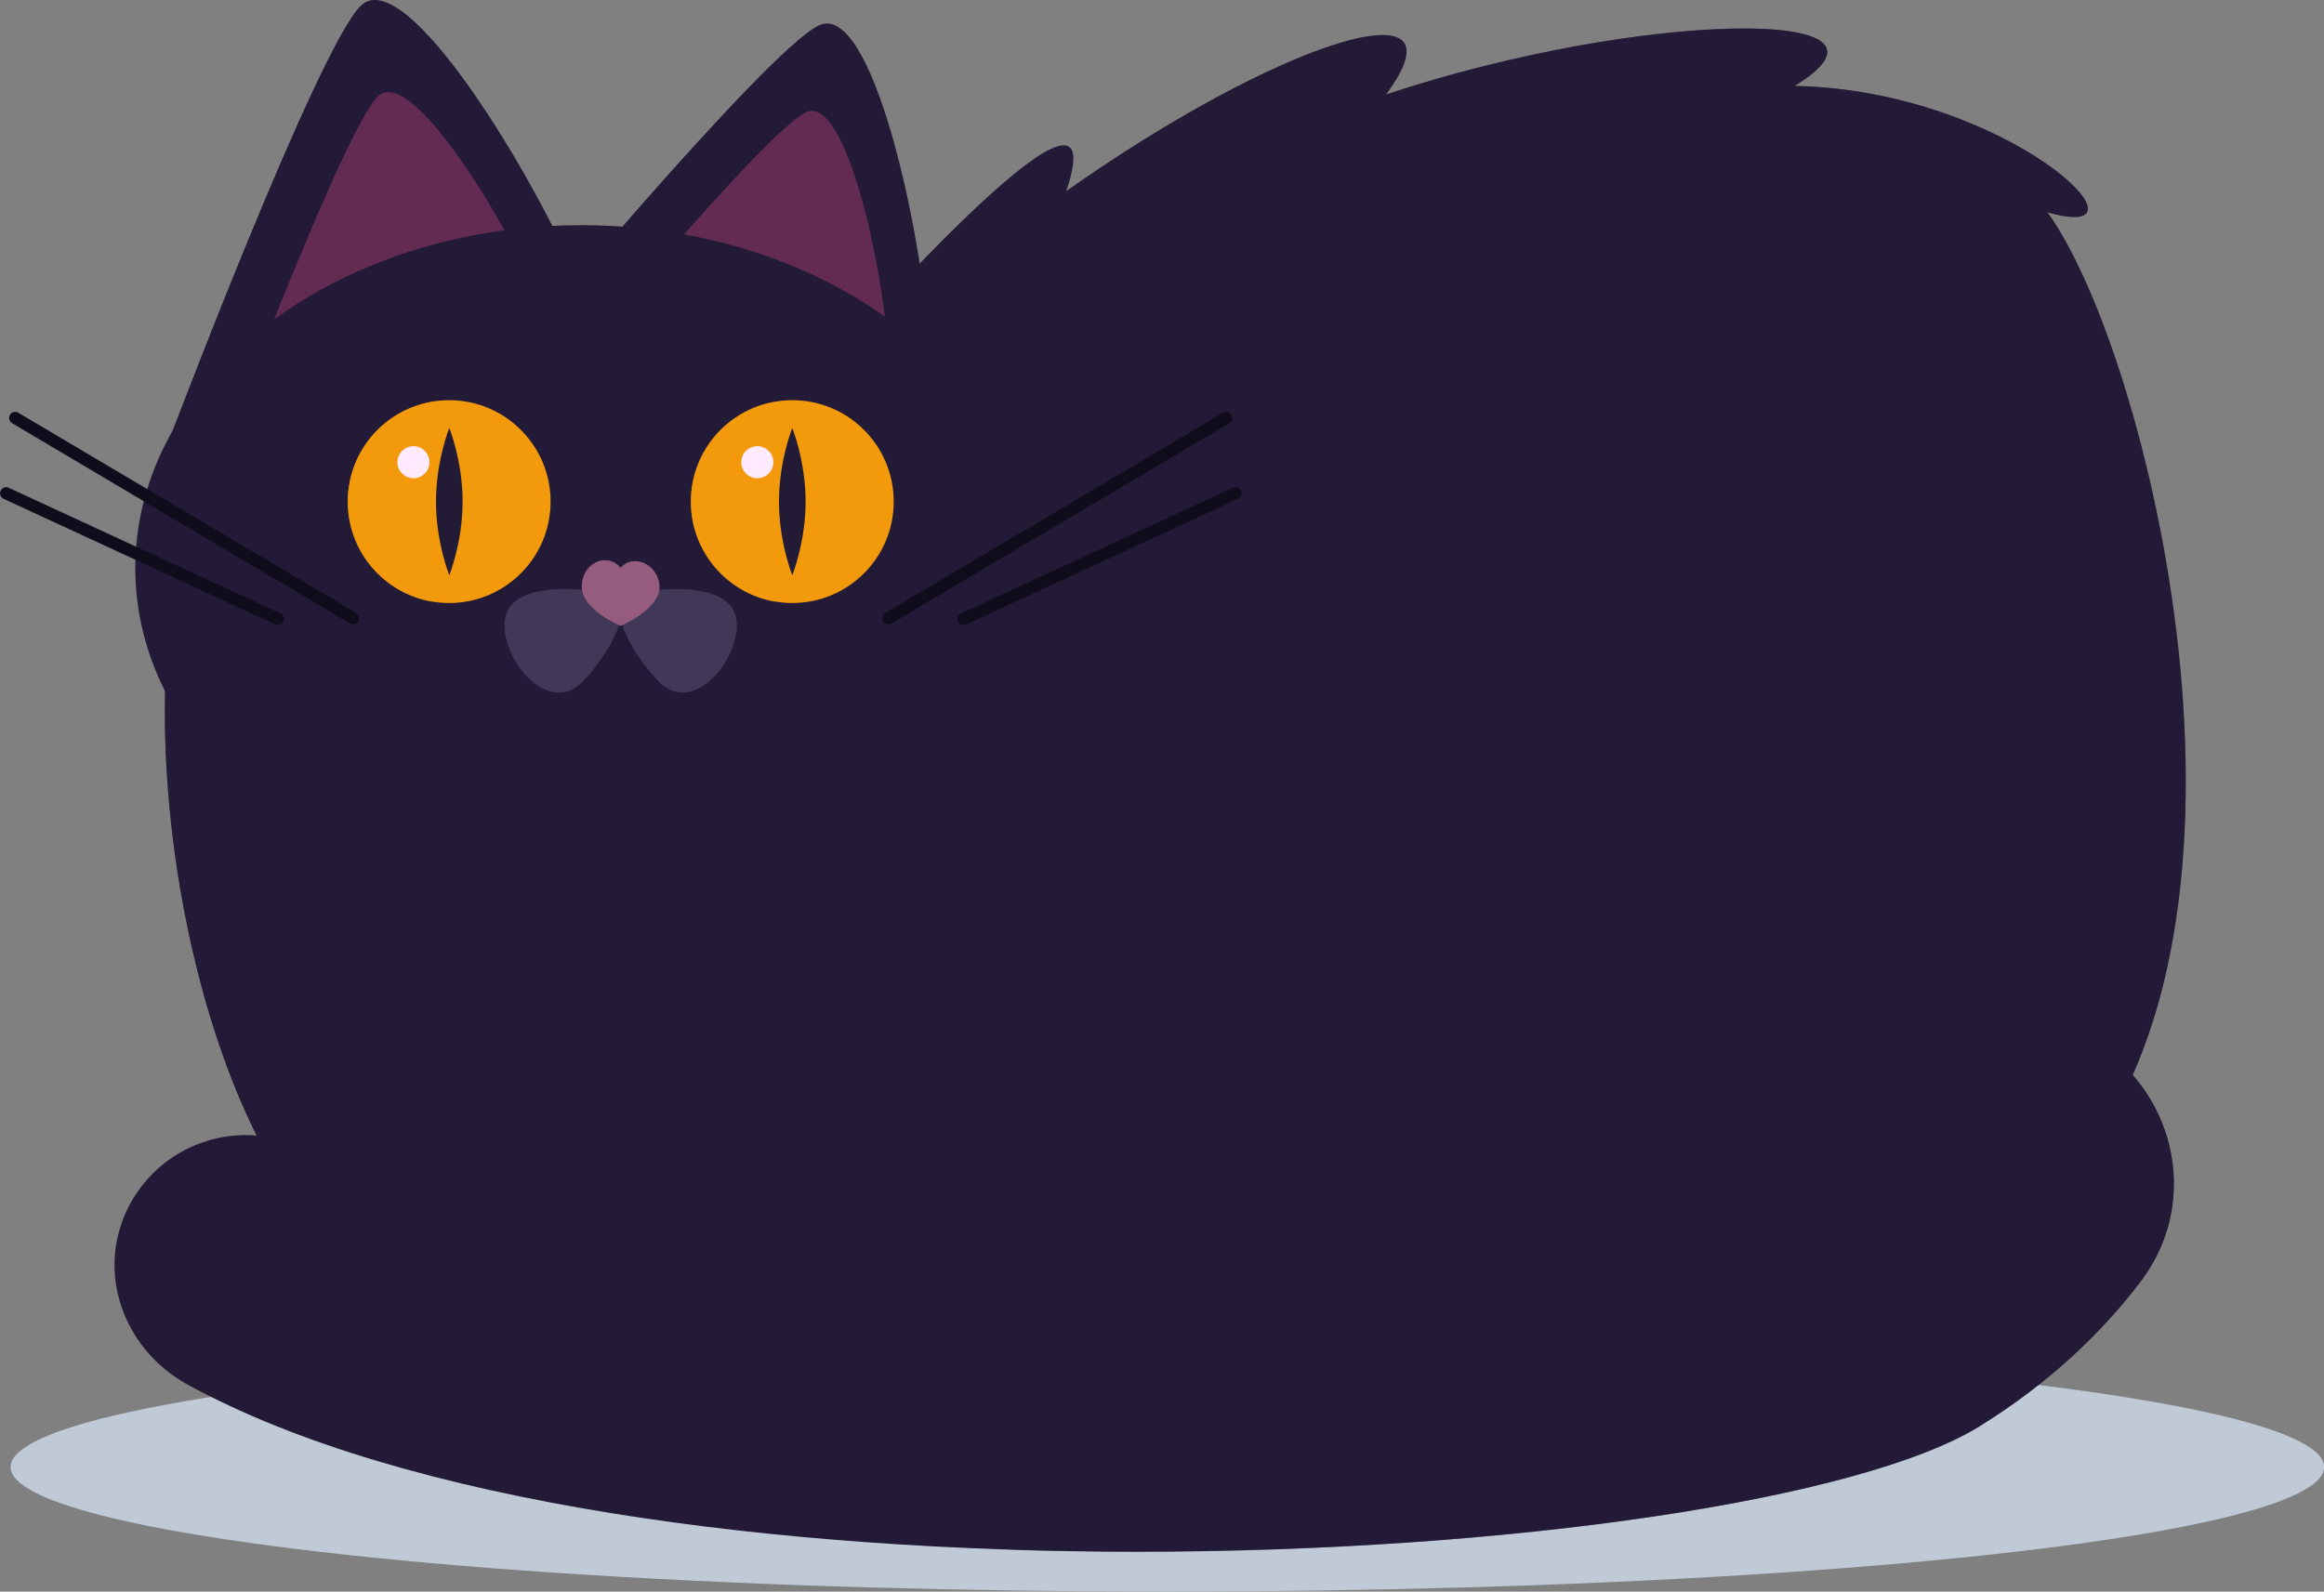 <?xml version="1.0" encoding="UTF-8"?>
<svg xmlns="http://www.w3.org/2000/svg" viewBox="0 0 162.21 111.12">
  <rect x="0" y="0" width="162.21" height="111.12" fill="#808080" stroke="none"/>
  <defs>
    <style>
      .cls-1 {
        fill: #632b52;
      }

      .cls-2 {
        isolation: isolate;
      }

      .cls-3 {
        fill: none;
        stroke: #0f0c1c;
        stroke-linecap: round;
        stroke-miterlimit: 10;
        stroke-width: .85px;
      }

      .cls-4, .cls-5 {
        fill: #413857;
      }

      .cls-4, .cls-6, .cls-7, .cls-8, .cls-9, .cls-10 {
        opacity: .5;
      }

      .cls-4, .cls-7, .cls-8, .cls-9, .cls-10 {
        mix-blend-mode: screen;
      }

      .cls-6, .cls-11, .cls-8 {
        fill: #231b36;
      }

      .cls-6, .cls-12 {
        mix-blend-mode: multiply;
      }

      .cls-13, .cls-7 {
        fill: #f29a0c;
      }

      .cls-12 {
        fill: #bfcad6;
      }

      .cls-14, .cls-9 {
        fill: #955c7f;
      }

      .cls-15 {
        fill: #ffeaff;
      }
    </style>
  </defs>
  <g class="cls-2">
    <g id="Layer_2" data-name="Layer 2">
      <g id="OBJECTS">
        <g>
          <ellipse class="cls-12" cx="81.48" cy="102.42" rx="80.74" ry="8.7"/>
          <g>
            <path class="cls-11" d="M56.18,27.17S78.52,1.3,74.41,13.35c14.99-10.58,28.22-14.7,22.34-6.76,17.64-5.88,37.63-6.17,28.51-.59,14.99,.29,25.87,11.17,17.64,8.82,7.05,9.7,16.76,49.38,1.76,67.02-14.99,17.64-116.7,14.7-125.52-.29-8.82-14.99-10.88-44.68-1.47-52.32,9.41-7.64,38.51-2.06,38.51-2.06Z"/>
            <path class="cls-8" d="M74.51,13.28l-.1,.07c4.12-12.05-18.22,13.82-18.22,13.82,0,0-29.1-5.58-38.51,2.06-9.41,7.64-7.35,37.33,1.47,52.32,1.68,2.86,6.75,5.28,13.95,7.2,21.57-.58,41.94-5.2,51.75-16.35,11.31-12.87,8.78-38.07,3.84-54.24-1.83-6-9.04-8.49-14.17-4.88Z"/>
            <path class="cls-11" d="M11.65,31.13S22.09,3.5,25.17,.42c3.09-3.09,12.05,11.76,15.14,19.11,3.09,7.35-28.66,11.61-28.66,11.61Z"/>
            <path class="cls-8" d="M11.65,31.13S22.09,3.5,25.17,.42c3.09-3.09,12.05,11.76,15.14,19.11,3.09,7.35-28.66,11.61-28.66,11.61Z"/>
            <path class="cls-1" d="M16.26,29.67S24.05,9.05,26.36,6.74c2.3-2.3,9,8.78,11.3,14.26,2.3,5.49-21.39,8.67-21.39,8.67Z"/>
            <path class="cls-11" d="M35.42,25.22S53.4,3.61,57.13,1.79c3.74-1.82,7.19,14.32,7.68,21.89,.49,7.57-29.39,1.54-29.39,1.54Z"/>
            <path class="cls-8" d="M37,25.22S54.42,4.27,58.52,1.9c-.45-.28-.92-.34-1.38-.11-3.74,1.82-21.71,23.43-21.71,23.43,0,0,11.89,2.4,20.55,2.27-8.45-.15-18.98-2.27-18.98-2.27Z"/>
            <path class="cls-1" d="M40.03,25.34S53.44,9.2,56.23,7.85s5.37,10.69,5.73,16.34c.37,5.65-21.94,1.15-21.94,1.15Z"/>
            <path class="cls-6" d="M142.9,14.82c8.23,2.35-2.65-8.52-17.64-8.82,7.11-4.36-3.51-5.14-16.9-2.47-.11,.07-.2,.14-.31,.21,15.8,.31,27.26,11.77,18.59,9.29,7.44,10.22,17.66,52.05,1.86,70.64-3.59,4.22-11.89,7.32-22.69,9.41,18.33-1.55,33.71-5.18,38.86-11.24,14.99-17.64,5.29-57.32-1.76-67.02Z"/>
            <path class="cls-6" d="M141.84,71.67l-3.25-.41,.02-.16c-.05,.32-1.39,7.83-10.1,12.93-9.49,5.57-80.37,9.59-106.72-6.12-.02,0-.03-.02-.05-.03-1.89-1.11-4.03,1.12-2.95,3.03,.12,.21,.24,.42,.36,.63,8.82,14.99,110.52,17.93,125.52,.29,1.66-1.95,3-4.18,4.09-6.6-1.71-1.87-4.06-3.2-6.92-3.57Z"/>
            <path class="cls-11" d="M79.34,108.33c-24.76,0-51-3.28-66.29-11.69-4.18-2.3-6.22-7.31-4.38-11.71,2.16-5.17,8.25-7.16,12.99-4.49,26.73,15.07,97.48,9.35,106.84,3.55,8.59-5.32,9.74-12.85,9.79-13.17l-.02,.16,3.26,.33c8.83,.91,13.24,11.13,7.86,18.19-2.65,3.48-6.28,7.01-11.23,10.08-8.25,5.1-32.71,8.75-58.81,8.75Z"/>
            <path class="cls-8" d="M115.28,87.46c-24.15,3.81-72.56,4.85-93.63-7.03-4.73-2.67-10.83-.68-12.99,4.49,0,.01-.01,.03-.02,.04-.93,2.27,.51,4.82,2.9,5.39,13.98,3.33,30.81,4.75,47.01,4.75,24.18,0,46.95-3.13,56.72-7.65Z"/>
            <path class="cls-6" d="M141.52,71.31l-3.26-.33,.02-.16c-.04,.25-.76,4.86-5.1,9.39,.67,3.07,.12,6.44-2.06,9.3-2.65,3.48-6.28,7.01-11.23,10.08-7.27,4.5-27.15,7.86-49.64,8.6,3.04,.1,6.07,.15,9.09,.15,26.1,0,50.56-3.64,58.81-8.75,4.96-3.07,8.58-6.6,11.23-10.08,5.38-7.06,.97-17.29-7.86-18.19Z"/>
            <g>
              <ellipse class="cls-11" cx="40.59" cy="39.66" rx="31.14" ry="23.94"/>
              <path class="cls-8" d="M36.91,15.89c-15.47,1.4-27.47,11.5-27.47,23.77s12,22.37,27.47,23.77c15.47-1.4,27.47-11.5,27.47-23.77s-12-22.37-27.47-23.77Z"/>
              <path class="cls-11" d="M10.72,37.02c0,15.59,15.05,28.23,33.61,28.23s33.61-12.64,33.61-28.23-67.22-15.59-67.22,0Z"/>
              <path class="cls-8" d="M40.76,65.09c16.88-1.5,30.04-13.49,30.04-28.07,0-7.24-14.51-11.12-30.04-11.63-15.53,.51-30.04,4.39-30.04,11.63,0,14.58,13.16,26.57,30.04,28.07Z"/>
              <path class="cls-11" d="M51.67,42.48c-.8-1.16-2.77-1.45-4.55-1.35,0,0,0,0,0,0,0,0,0,0,0,0-.92,.05-1.8,.2-2.43,.38,0,0,0,0,0,0-.14,.04-.26,.08-.37,.13-.02,0-.04,.01-.06,.02-.09,.04-.16,.07-.23,.11-.03,.01-.06,.03-.09,.04-.02,.01-.03,.02-.05,.04-1.12-.72-6.47-1.46-7.74,.64-1.42,2.35,2.73,8.6,5.43,5.34,1.55-1.87,2.14-3.45,2.37-4.48,.06,.19,.13,.39,.22,.62,.4,1.01,1.13,2.34,2.52,3.87,.2,.22,.4,.39,.6,.52,0,0,.02,0,.03,.01,2.82,1.86,5.86-3.69,4.35-5.88Z"/>
              <g>
                <g>
                  <g>
                    <circle class="cls-13" cx="55.3" cy="35.02" r="7.08"/>
                    <path class="cls-7" d="M54.04,28.06c-3.31,.6-5.82,3.48-5.82,6.97s2.51,6.37,5.82,6.97c3.31-.59,5.82-3.48,5.82-6.97s-2.51-6.37-5.82-6.97Z"/>
                    <path class="cls-11" d="M54.37,35.02c0,2.84,.93,5.14,.93,5.14,0,0,.93-2.3,.93-5.14s-.93-5.14-.93-5.14c0,0-.93,2.3-.93,5.14Z"/>
                  </g>
                  <g>
                    <circle class="cls-13" cx="31.35" cy="35.02" r="7.08"/>
                    <path class="cls-7" d="M30.1,28.06c-3.31,.6-5.82,3.48-5.82,6.97s2.51,6.37,5.82,6.97c3.31-.59,5.82-3.48,5.82-6.97s-2.51-6.37-5.82-6.97Z"/>
                    <path class="cls-11" d="M30.43,35.02c0,2.84,.93,5.14,.93,5.14,0,0,.93-2.3,.93-5.14s-.93-5.14-.93-5.14c0,0-.93,2.3-.93,5.14Z"/>
                  </g>
                </g>
                <g>
                  <path class="cls-5" d="M43.12,42.06s-.07,2.34,2.76,5.42c2.83,3.08,6.73-2.83,5.21-5.06s-8.08-1.06-7.97-.35Z"/>
                  <path class="cls-4" d="M47.07,48.25c2.16-.59,3.96-4.2,2.84-5.84-.58-.86-1.91-1.21-3.32-1.28-1.85,.09-3.52,.57-3.47,.93,0,0-.07,2.34,2.76,5.42,.38,.41,.78,.65,1.18,.77Z"/>
                  <path class="cls-5" d="M43.53,42.06s.07,2.34-2.76,5.42c-2.83,3.08-6.73-2.83-5.21-5.06,1.52-2.23,8.08-1.06,7.97-.35Z"/>
                  <g class="cls-10">
                    <path class="cls-5" d="M43.53,42.06s.07,2.34-2.76,5.42c-2.83,3.08-6.73-2.83-5.21-5.06,1.52-2.23,8.08-1.06,7.97-.35Z"/>
                  </g>
                </g>
                <path class="cls-14" d="M46.03,41c0-1.56-1.8-2.42-2.71-1.35-.96-1.14-2.71-.34-2.71,1.3s2.71,2.74,2.71,2.74c0,0,2.71-1.12,2.71-2.69Z"/>
                <path class="cls-9" d="M45.3,40.45c0-.44-.13-.82-.35-1.13-.55-.24-1.19-.18-1.63,.33-.96-1.14-2.71-.34-2.71,1.3,0,1.04,1.1,1.87,1.9,2.33,.56-.25,2.78-1.36,2.78-2.83Z"/>
                <g>
                  <g>
                    <line class="cls-3" x1="24.65" y1="43.16" x2="1.06" y2="29.18"/>
                    <line class="cls-3" x1="19.39" y1="43.21" x2=".43" y2="34.44"/>
                  </g>
                  <g>
                    <line class="cls-3" x1="62" y1="43.16" x2="85.59" y2="29.18"/>
                    <line class="cls-3" x1="67.26" y1="43.21" x2="86.23" y2="34.44"/>
                  </g>
                </g>
              </g>
            </g>
            <path class="cls-15" d="M29.97,32.27c0,.62-.5,1.12-1.11,1.12s-1.12-.5-1.12-1.12,.5-1.12,1.12-1.12,1.11,.5,1.11,1.12Z"/>
            <circle class="cls-15" cx="52.86" cy="32.27" r="1.12"/>
            <path class="cls-9" d="M42.15,40.49c.08,.33-.06,.65-.31,.71-.25,.06-.52-.15-.61-.49-.08-.33,.06-.65,.31-.71,.25-.06,.52,.15,.61,.49Z"/>
            <path class="cls-11" d="M137.13,24.51c-.3-.18-.58-.38-.83-.58,1.27,.58,2.38,.7,2.67,.21,.3-.49-.32-1.42-1.42-2.27,.3,.14,.6,.29,.9,.47,1.61,.98,2.62,2.25,2.25,2.85s-1.96,.3-3.57-.68Z"/>
            <path class="cls-11" d="M50.24,73.62c-.3-.18-.58-.38-.83-.58,1.27,.58,2.38,.7,2.67,.21,.3-.49-.32-1.42-1.42-2.27,.3,.14,.6,.29,.9,.47,1.61,.98,2.62,2.25,2.25,2.85-.36,.6-1.96,.3-3.57-.68Z"/>
            <path class="cls-11" d="M59.89,76.77c-.3-.18-.58-.38-.83-.58,1.27,.58,2.38,.7,2.67,.21,.3-.49-.32-1.42-1.42-2.27,.3,.14,.6,.29,.9,.47,1.61,.98,2.62,2.25,2.25,2.85s-1.96,.3-3.57-.68Z"/>
            <path class="cls-11" d="M58.27,67.96c-.3-.18-.58-.38-.83-.58,1.27,.58,2.38,.7,2.67,.21,.3-.49-.32-1.42-1.42-2.27,.3,.14,.6,.29,.9,.47,1.61,.98,2.62,2.25,2.25,2.85s-1.96,.3-3.57-.68Z"/>
            <path class="cls-11" d="M40.51,73.44c-.19-.3-.36-.59-.5-.88,.89,1.07,1.84,1.65,2.32,1.34,.48-.31,.32-1.42-.3-2.66,.21,.25,.41,.52,.61,.81,1.03,1.57,1.39,3.16,.8,3.55-.59,.38-1.9-.58-2.93-2.16Z"/>
            <path class="cls-11" d="M48.36,80.54c-.19-.3-.36-.59-.5-.88,.89,1.07,1.84,1.65,2.32,1.34,.48-.31,.32-1.42-.3-2.66,.21,.25,.41,.52,.61,.81,1.03,1.57,1.39,3.16,.8,3.55s-1.9-.58-2.93-2.15Z"/>
            <path class="cls-6" d="M126.59,30.13c-.27-.23-.51-.46-.74-.7,1.16,.76,2.24,1.04,2.61,.61,.36-.44-.1-1.45-1.06-2.46,.27,.18,.55,.37,.82,.6,1.44,1.21,2.25,2.62,1.8,3.16-.45,.54-1.99,0-3.43-1.21Z"/>
            <path class="cls-6" d="M119.53,18.87c-.32-.16-.61-.33-.88-.51,1.31,.47,2.42,.5,2.68-.01,.25-.51-.44-1.39-1.6-2.15,.31,.11,.62,.24,.94,.4,1.68,.84,2.79,2.03,2.48,2.66-.31,.63-1.93,.46-3.62-.38Z"/>
            <path class="cls-11" d="M138.73,34.28c-.25-.25-.46-.51-.66-.77,1.08,.88,2.13,1.26,2.53,.87s.04-1.45-.81-2.55c.25,.2,.51,.43,.75,.68,1.31,1.35,1.97,2.83,1.47,3.32-.5,.49-1.98-.2-3.29-1.55Z"/>
          </g>
        </g>
      </g>
    </g>
  </g>
</svg>